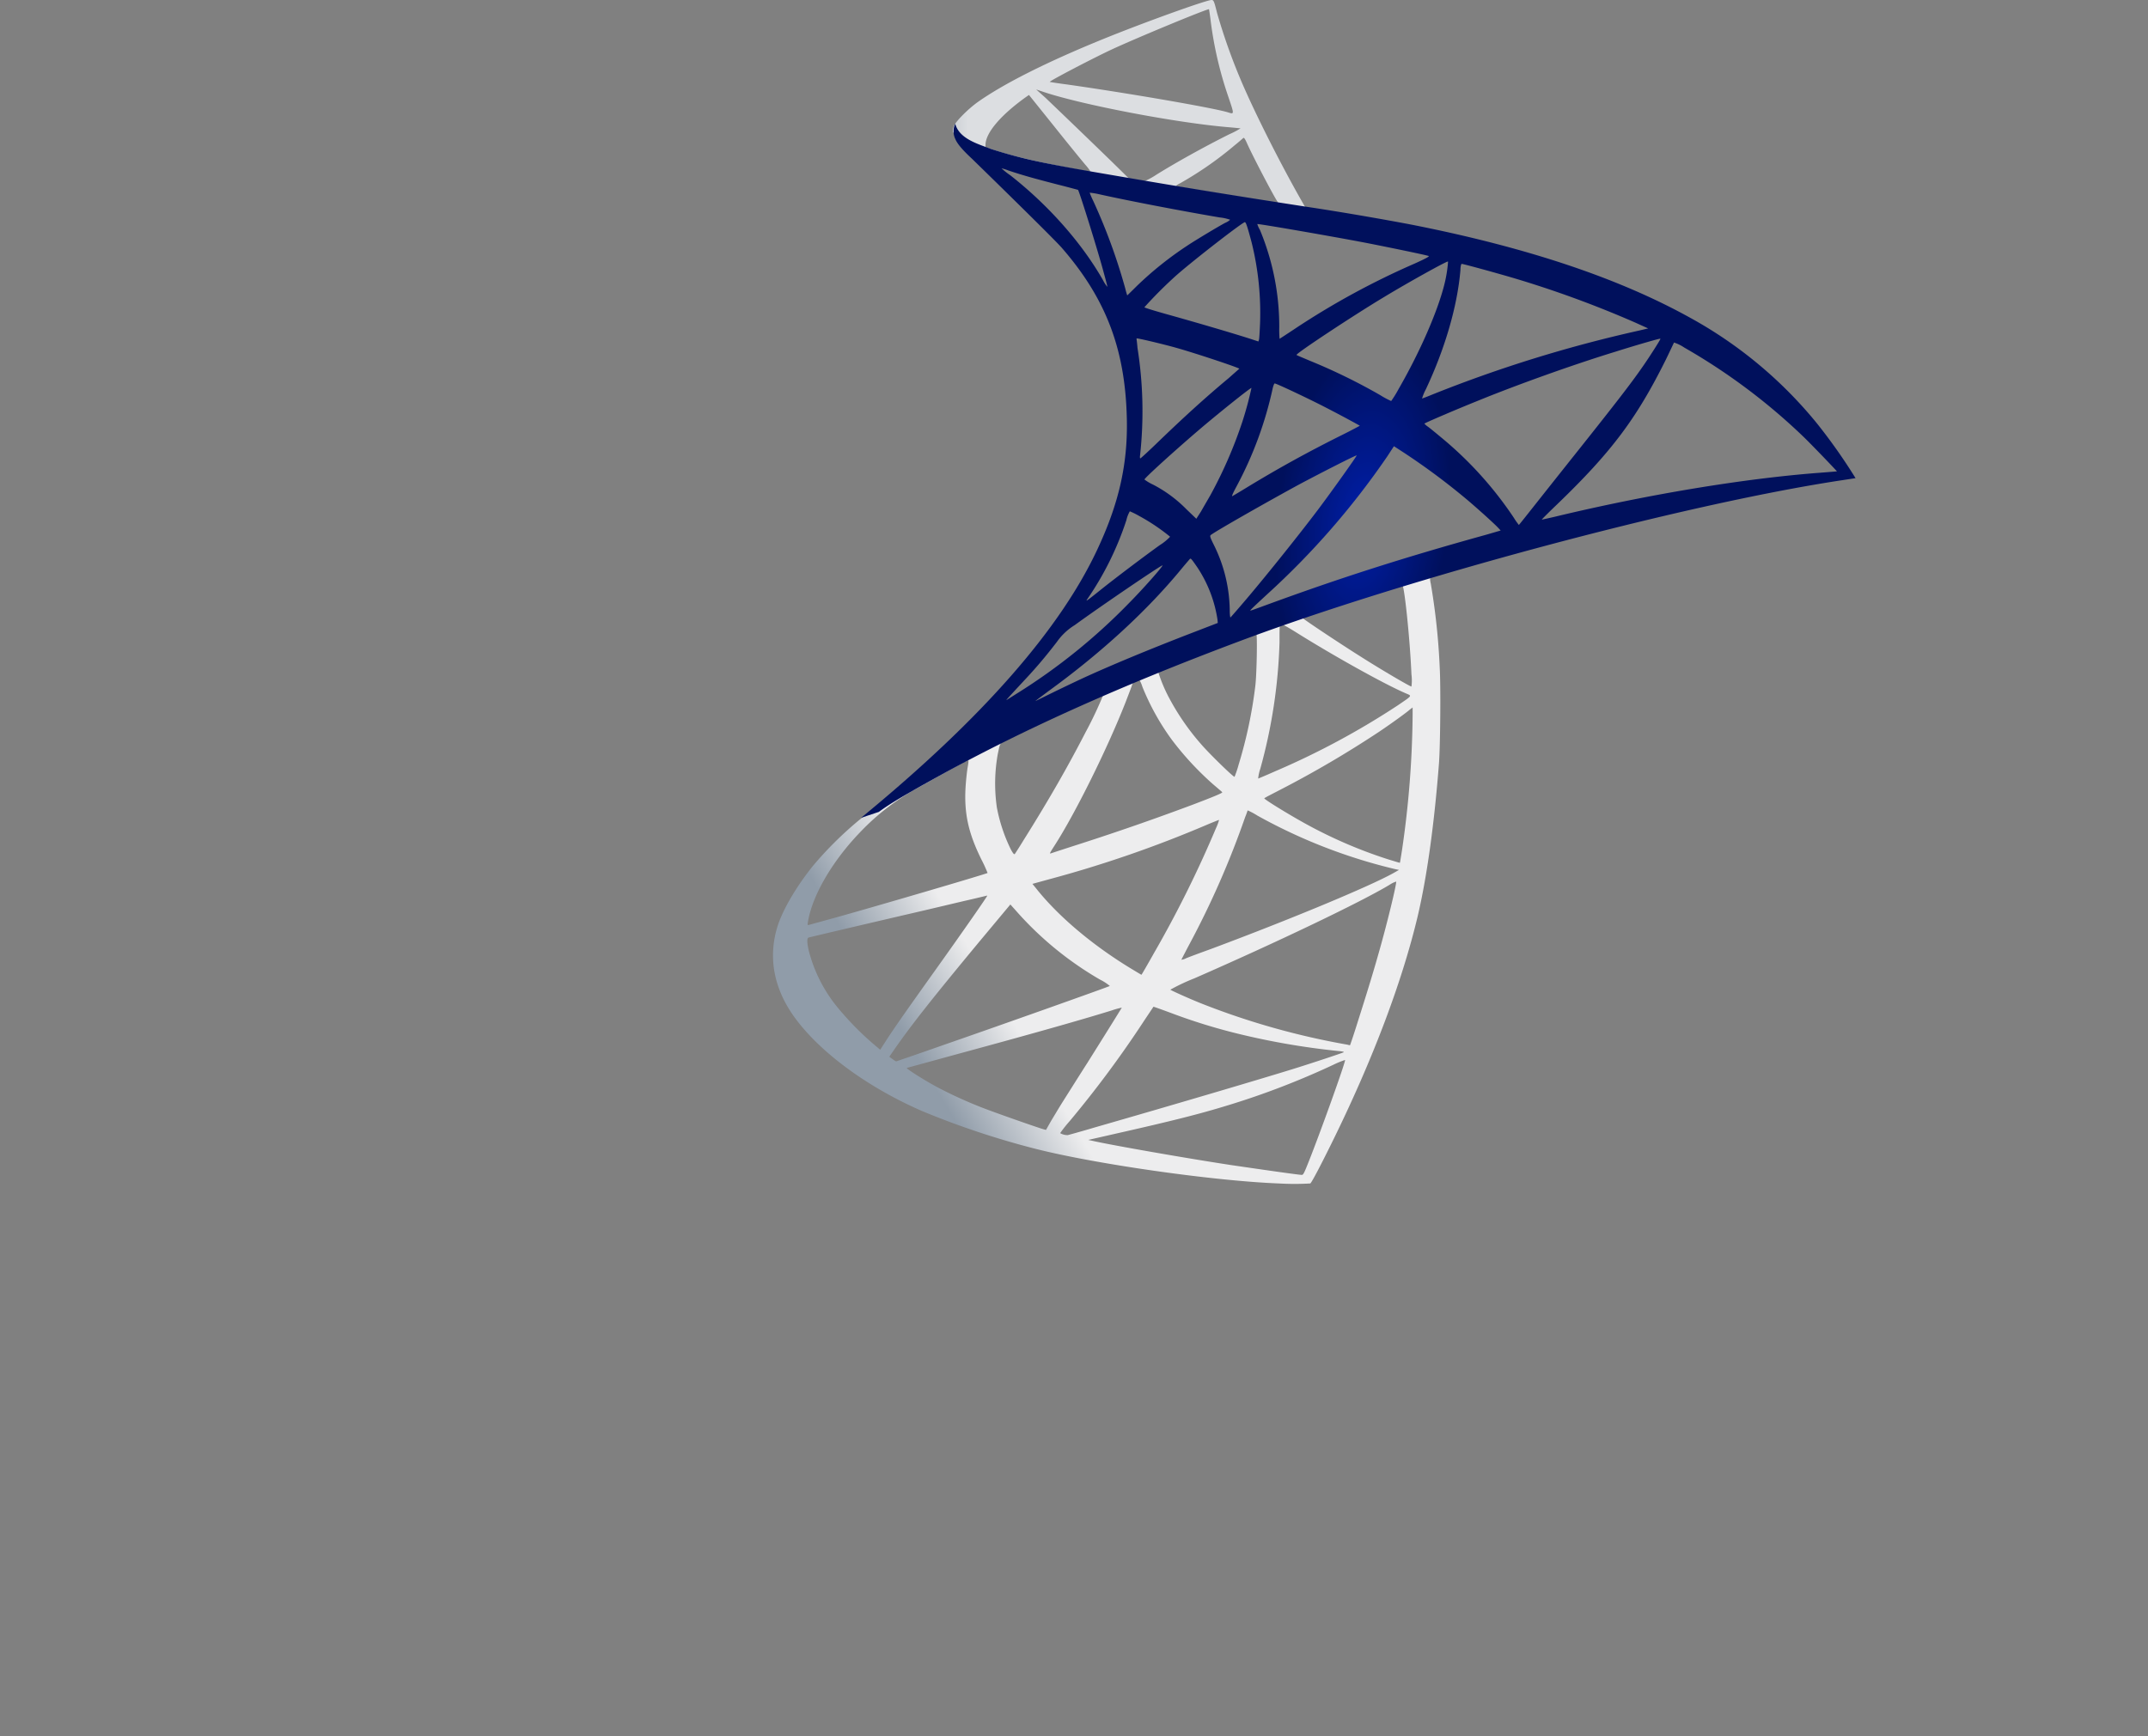 <svg id="Layer_1" data-name="Layer 1" xmlns="http://www.w3.org/2000/svg" xmlns:xlink="http://www.w3.org/1999/xlink" viewBox="0 0 508.13 410.82"><rect x="0" y="0" width="508.13" height="410.82" fill="#808080" stroke="none"/><defs><style>.cls-1{fill:url(#linear-gradient);}.cls-2{fill:url(#linear-gradient-2);}.cls-3{fill:url(#radial-gradient);}.cls-4{fill:#231f1f;}</style><linearGradient id="linear-gradient" x1="-10326.4" y1="-8442.14" x2="-10155.5" y2="-8543.12" gradientTransform="translate(1451.21 1254.9) scale(0.12)" gradientUnits="userSpaceOnUse"><stop offset="0" stop-color="#909ca9"/><stop offset="1" stop-color="#ededee"/></linearGradient><linearGradient id="linear-gradient-2" x1="-10322.56" y1="-10345.3" x2="-10185.06" y2="-10345.3" gradientTransform="translate(1451.21 1254.9) scale(0.12)" gradientUnits="userSpaceOnUse"><stop offset="0" stop-color="#939fab"/><stop offset="1" stop-color="#dcdee1"/></linearGradient><radialGradient id="radial-gradient" cx="-3411.78" cy="-6056.26" r="182.56" gradientTransform="matrix(-0.11, -0.02, 0.03, -0.23, 128.7, -1338.2)" gradientUnits="userSpaceOnUse"><stop offset="0" stop-color="#001ea8"/><stop offset="1" stop-color="#00105c"/></radialGradient></defs><title>sql-server</title><path class="cls-1" d="M344.5,130.81l-56.12,18.32-48.82,21.55-13.66,3.61c-3.47,3.31-7.12,6.66-11.07,10.05-4.32,3.73-8.35,7.13-11.45,9.59a85.76,85.76,0,0,0-11.11,11c-3.86,4.84-6.91,10-8.23,13.92-2.33,7.12-1.19,14.33,3.31,21,5.77,8.48,17.26,17.14,30.67,23a195.68,195.68,0,0,0,27,9c14.38,3.64,42.2,7.59,57.52,8.18a64.49,64.49,0,0,0,7.42,0c.34-.21,2.71-4.75,5.47-10.39,9.42-19.21,16.2-37.24,19.89-52.64,2.21-9.33,3.95-21.75,5.09-36.47.3-4.12.43-17.9.17-22.57a158.16,158.16,0,0,0-2.12-19.89,4.75,4.75,0,0,1-.13-1.74c.17-.13.68-.3,7.6-2.29l-1.4-3.31Zm-12.81,7.51c.51,0,1.86,13,2.2,21.25a10.83,10.83,0,0,1,0,2.88c-.34,0-7.17-4-12-7.08-4.25-2.67-12.3-8-13.58-9-.42-.3-.38-.34,3.1-1.53C317.22,142.81,331.22,138.32,331.69,138.32Zm-28.59,9.42c.38,0,1.36.55,3.69,2,8.74,5.47,20.61,12.09,25.7,14.29,1.57.68,1.74.43-1.86,2.89a185.13,185.13,0,0,1-29.14,15.65c-2.08.93-3.82,1.65-3.86,1.65a10.57,10.57,0,0,1,.51-2.33,125.38,125.38,0,0,0,4.54-29.82c0-4.24,0-4.24.42-4.37-.08.05,0,.05,0,.05ZM297.2,150c.26.26.09,9.76-.25,12.35a107.7,107.7,0,0,1-3.9,18.45,27.48,27.48,0,0,1-1,3c-.17.21-6-5.48-7.89-7.68a57.51,57.51,0,0,1-7.8-11.37,36.11,36.11,0,0,1-2.38-5.77c.68-.46,23-9.12,23.2-9Zm-27.74,10.9a.14.14,0,0,1,.13.05,7.64,7.64,0,0,1,.64,1.52,57.53,57.53,0,0,0,7,12.6,71.21,71.21,0,0,0,9.8,10.56c1,.85,1.95,1.66,2.07,1.78s.34.22-6.57,2.85c-8,3-16.75,6.1-26.76,9.33-2.39.77-4.78,1.54-7.17,2.33-.38.13-.26-.09.85-1.82,5-7.77,12.51-23,16.75-33.77.72-1.86,1.44-3.73,1.57-4.15a1.54,1.54,0,0,1,.93-1.11,4.81,4.81,0,0,1,.72-.17ZM261,164.4a91.69,91.69,0,0,1-4.15,8.78c-4.12,8-8.62,15.91-14.64,25.5-1,1.65-2,3.18-2.12,3.35s-.3.21-1-1.11a38.72,38.72,0,0,1-3.27-9.84,39.54,39.54,0,0,1,.21-12.64c.55-2.63.51-2.58,1.78-3.22,5.43-2.76,23-11,23.16-10.82Zm73.17,3v1.78a231.58,231.58,0,0,1-2.5,31.9c-.26,1.66-.47,3-.51,3.06s-1.23-.34-2.68-.77A109.72,109.72,0,0,1,309,195c-4.11-2.25-10.09-5.94-9.92-6.11s1.82-1,3.9-2.08a249.32,249.32,0,0,0,23.2-13.62c2.59-1.73,6.49-4.53,7.34-5.3l.68-.51ZM229,179.93c.17,0,.13.34-.13,1.86-.17,1.11-.38,3.14-.46,4.54-.35,6.2.67,10.78,3.73,17a33.57,33.57,0,0,1,1.48,3.23c-.3.25-28.37,8.48-37.2,10.9l-5.09,1.4c-.29.08-.34,0-.21-.68,1-6.24,5.73-14.38,12.34-21.25a55.2,55.2,0,0,1,14-10.69c4.33-2.46,11-6.15,11.49-6.32,0,0,0,0,.09,0Zm66.17,11.83a17.7,17.7,0,0,1,2.29,1.23,127.49,127.49,0,0,0,32.49,12.64l1,.21-1.36.77c-5.64,3.14-24.17,10.86-43.13,17.94-2.76,1-5.47,2-6,2.25a2.79,2.79,0,0,1-1,.29s.77-1.52,1.74-3.35a208.67,208.67,0,0,0,13.36-30.41c.34-.8.55-1.53.6-1.57ZM288.38,194a11,11,0,0,1-.72,1.95,267.9,267.9,0,0,1-14.72,29.65c-1.57,2.8-2.88,5.05-2.92,5.05s-1.32-.77-2.85-1.7c-9-5.52-17-12.3-22.18-18.88l-.76-.93,3.86-1.06a279,279,0,0,0,37.24-12.85C287,194.52,288.34,194,288.38,194Zm41.91,14.63h0c0,1-2.12,9.71-3.9,16-1.49,5.31-2.76,9.46-5.09,16.8-1,3.22-1.91,5.9-1.95,5.9a3.32,3.32,0,0,1-.56-.13,177.31,177.31,0,0,1-34.48-9.71c-3-1.19-7.21-3.1-7.46-3.31a47.42,47.42,0,0,1,5.68-2.68c19.3-8.44,39.32-18,46.19-22.14a5.65,5.65,0,0,1,1.57-.76Zm-96.75,3.31c.08.08-5.3,7.85-12.85,18.41-2.63,3.69-5.69,8-6.83,9.63S211,244.1,210,245.63l-1.78,2.76-1.91-1.62a70.43,70.43,0,0,1-7.89-8.05,34.77,34.77,0,0,1-7.08-13.7c-.47-2-.47-3.06-.05-3.18.64-.17,12-2.85,22.57-5.31,5.89-1.35,12.72-3,15.18-3.56s4.46-1.06,4.5-1.06ZM239,214l1.36,1.52a79.45,79.45,0,0,0,19.89,16.29,11.09,11.09,0,0,1,2.29,1.49c-.3.21-26.21,9.41-38.22,13.57-6.74,2.37-12.3,4.28-12.34,4.28a7.42,7.42,0,0,1-.85-.55l-.76-.55,1.23-1.78c4-5.77,9-12.09,19.89-25.24l7.51-9Zm33.85,24.22c0-.05,1.9.63,4.19,1.48a137,137,0,0,0,15.74,4.88,175,175,0,0,0,23.8,4.11c.93.09,1.44.17,1.27.3s-6.53,2.25-11.11,3.69c-7.3,2.29-29.57,8.87-47.72,14.08-3.35,1-6.24,1.78-6.41,1.83a3.4,3.4,0,0,1-1.82-.47,31.38,31.38,0,0,1,2.25-2.84,252.31,252.31,0,0,0,17.22-23.16c1.4-2.12,2.59-3.86,2.59-3.9Zm-7.47.21s-3,4.88-8.23,13.19c-2.25,3.52-4.75,7.51-5.64,8.91s-2.12,3.48-2.84,4.66l-1.23,2.17-.64-.17c-1.52-.43-12.26-4.2-15.1-5.35a102.55,102.55,0,0,1-9.88-4.54c-3.39-1.82-7.63-4.54-7.3-4.62.09,0,5.9-1.61,12.9-3.52,18.58-5.05,28.88-8,35.63-10.09a16.59,16.59,0,0,1,2.33-.64Zm52.81,12.38h0c.17.43-6.7,19.52-9.2,25.54-.56,1.36-.77,1.69-1.06,1.65-.73,0-10.69-1.44-16.76-2.33-10.56-1.61-28.29-4.71-32.74-5.73l-1-.21,6.32-1.44c13.57-3.06,20.1-4.71,26.72-6.75a187.87,187.87,0,0,0,25-9.62,21.25,21.25,0,0,1,2.72-1.11Z"/><path class="cls-2" d="M286.64,0c-.93-.12-16,5.3-25.7,9.25-13.11,5.34-23.29,10.43-29.56,14.84-2.34,1.66-5.26,4.59-5.73,5.73a3.92,3.92,0,0,0-.25,1.44l5.68,5.39L244.61,41l32.19,5.76,36.82,6.32.38-3.18c-.13,0-.21,0-.34,0l-4.83-.76-1-1.74c-5-8.82-10.52-19.77-13.74-27.15A139.4,139.4,0,0,1,287.92,3.1c-.73-2.89-.81-3.05-1.28-3.1ZM286,2.17H286s.21,1.23.38,2.63a89.15,89.15,0,0,0,4.11,17.85c1.57,4.67,1.57,4.41-.25,3.86C285.92,25.32,266.54,22,252.5,20c-2.25-.29-4.16-.59-4.16-.63-.17-.17,10.14-5.56,14.68-7.68C268.83,9,284.78,2.38,286,2.17Zm-40.88,19,1.65.55c9,3.05,31.6,7.38,44.07,8.4,1.4.12,2.59.25,2.63.25a20.4,20.4,0,0,1-2.67,1.4c-6,3-12.64,6.7-17.22,9.55a18.07,18.07,0,0,1-2.76,1.52c-.17,0-1.06-.17-2-.29l-1.7-.26-4.24-4.16c-7.47-7.25-13.32-12.85-15.57-15Zm-1.7,1.31,6,7.47c3.27,4.11,6.57,8.14,7.3,9a13.08,13.08,0,0,1,1.27,1.66c-.17.12-8.65-1.53-13.15-2.55s-6.53-1.57-9.37-2.46l-2.34-.76v-.6c.05-2.84,3.65-7.08,9.76-11.41l.55-.38Zm50.81,10.18c.17,0,.38.38.89,1.53,1.45,3.18,5.94,11.75,7,13.4.34.55.94.6-5-.38-14.38-2.33-19-3.1-19-3.18a4.47,4.47,0,0,1,1-.64,83.23,83.23,0,0,0,12.94-9c1-.8,1.86-1.57,2-1.69s.13-.13.17-.09Z"/><path class="cls-3" d="M226,29.23a4.2,4.2,0,0,0,0,3.69c.56,1.35,2.17,3,4,4.71,0,0,18.88,18.4,21.17,21,10.43,12,15,23.93,15.39,40.3.26,10.52-1.74,19.76-6.7,30.49-8.82,19.26-27.44,40.51-56.16,64.09l4.2-1.4c2.72-2,6.41-4.19,15.06-8.95,20-10.94,42.46-21,70-31.34,39.7-14.93,105-32.41,142.13-38.09l3.86-.59-.59-.94a132.23,132.23,0,0,0-8.53-12,101.83,101.83,0,0,0-30.11-25.07C383,65.87,361.5,58.62,334.28,53.23c-5.14-1-16.42-3-25.58-4.36-19.43-3-32-5.09-45.81-7.47-5-.85-12.39-2.12-17.31-3.18a110.31,110.31,0,0,1-11.23-3c-3.06-1.19-7.47-2.38-8.4-6Zm10.94,10.6a11.8,11.8,0,0,1,1.61.51c1.61.55,3.69,1.19,6.15,1.87q2.79.76,5.6,1.48c2.55.64,4.67,1.23,4.71,1.23.3.3,4.58,14,6,19.26.55,2,1,3.69.94,3.69a8.58,8.58,0,0,1-1.07-1.66c-5-8.74-12.8-17.6-21.88-24.73a17.46,17.46,0,0,1-2.08-1.65Zm20.87,5.77a17.49,17.49,0,0,1,2.29.38c7.21,1.61,20.15,4.07,28.42,5.47A10.51,10.51,0,0,1,291,52a3.92,3.92,0,0,1-1.15.72c-1.4.73-7,4.08-8.9,5.35a81.9,81.9,0,0,0-12,9.58c-1.23,1.23-2.29,2.25-2.29,2.25s-.25-.72-.46-1.61a137.12,137.12,0,0,0-7.6-20.78,19.77,19.77,0,0,1-.84-1.95c0,.08,0,0,0,0Zm36.73,7c.25.08.68,1.52,1.53,4.71a69.19,69.19,0,0,1,2,19.42c-.08,1.78-.17,3.44-.25,3.65l-.13.42-2.2-.72c-4.54-1.44-11.92-3.6-18.24-5.38-3.61-1-6.53-1.87-6.53-2a101.94,101.94,0,0,1,7.5-7.5c4.29-3.78,15.91-12.77,16.29-12.64Zm2.93.42c.12-.13,17.56,2.89,25.49,4.41,5.89,1.15,14.46,2.93,15,3.14.26.09-.64.6-3.48,1.87a184.15,184.15,0,0,0-27.78,15.1c-2.16,1.44-4,2.63-4,2.63a24.52,24.52,0,0,1-.08-2.72,59.39,59.39,0,0,0-4.58-23.07A5.9,5.9,0,0,1,297.42,53Zm45.08,8.91a31.47,31.47,0,0,1-.93,5.6C340,73.85,335.93,83.22,330.88,92a27.12,27.12,0,0,1-1.78,2.89,19,19,0,0,1-2.54-1.36,137.88,137.88,0,0,0-16.63-8.14c-1.7-.72-3.18-1.32-3.22-1.4-.3-.26,13.36-9.29,20.57-13.62,5.72-3.48,15.05-8.65,15.22-8.48Zm3.23.51c.38,0,8.1,2.12,12.13,3.31a248.52,248.52,0,0,1,28.88,10.56l3.1,1.4-2.16.51a316.14,316.14,0,0,0-48.91,15.14c-1.23.51-2.33.93-2.42.93a11.51,11.51,0,0,1,.89-2.16c4.54-9.63,7.47-19.68,8.19-28.25,0-.81.17-1.44.3-1.44ZM268.87,80.08c.13-.12,6,1.28,9.21,2.17,4.83,1.35,15.09,4.79,15.09,5,0,0-1.14,1-2.5,2.21-5.55,4.62-10.9,9.5-17.3,15.69-1.91,1.83-3.52,3.31-3.61,3.31s-.12-.25-.08-.59a95.8,95.8,0,0,0-.6-25.58C269,81.14,268.83,80.12,268.87,80.08Zm123.9.13c.08.08-2.72,4.5-4.5,7-2.54,3.65-6.28,8.48-14.72,19.09-4.45,5.59-9.46,11.91-11.11,14s-3.1,3.91-3.14,3.91a16.32,16.32,0,0,1-1.19-1.7,87.42,87.42,0,0,0-17.18-19c-1.27-1.06-2.67-2.21-3.13-2.54a4.23,4.23,0,0,1-.85-.73c0-.12,7.21-3.22,12.68-5.42,9.59-3.91,22.65-8.57,32.45-11.58,5.13-1.62,10.6-3.19,10.69-3.1Zm3.26.85a9.51,9.51,0,0,1,2.42,1.19,143.51,143.51,0,0,1,28.38,21.29c2.24,2.2,7.8,8,7.71,8s-2,.17-4.24.34c-17.85,1.36-40.71,5.14-62.69,10.44-1.48.34-2.8.63-2.88.63s1.57-1.65,3.65-3.64C381.27,106.89,387.17,99,394.12,85c1-2.07,1.83-3.85,1.91-4Zm-94.46,9.67c.6.13,6.11,2.71,10.27,4.79,3.82,1.91,9.54,5,9.84,5.22,0,0-2,1.1-4.5,2.33-8,4-14.8,7.76-21.93,12.09-2,1.23-3.73,2.25-3.77,2.25s-.13-.17,1-2.25a88.92,88.92,0,0,0,8.61-23.37c.17-.64.34-1.06.46-1.06Zm-5.51,1a81.3,81.3,0,0,1-2.21,8.18,104.43,104.43,0,0,1-7.5,17.22c-.68,1.19-1.7,2.93-2.25,3.91L283,122.75l-2.38-2.29a31.11,31.11,0,0,0-7.89-5.81,10.78,10.78,0,0,1-2-1.19c0-.34,7.25-6.91,12.81-11.66,4-3.44,12.38-10.18,12.51-10Zm33.72,13.87,2.08,1.35a160.2,160.2,0,0,1,14.63,10.82c2.42,2,7.08,6.19,8,7.21l.51.55-3.44,1c-19.43,5.38-34.44,10.18-52,16.62-1.95.72-3.6,1.32-3.73,1.32s-.47.21,3.9-3.82a185.87,185.87,0,0,0,28.5-32.74l1.49-2.29Zm-8.87,2.2c.09.09-5.72,8.27-9.2,12.9-4.16,5.51-11.54,14.76-16.63,20.78-2.12,2.5-3.94,4.58-4,4.62s-.17-.59-.17-1.57a35.58,35.58,0,0,0-3.6-15.27c-1-2-1.15-2.41-.93-2.63.8-.72,13.15-7.76,20.95-12,5.26-2.8,13.49-7,13.61-6.87ZM267.3,121a19.56,19.56,0,0,1,2.21,1.1A47.12,47.12,0,0,1,276.8,127a12.23,12.23,0,0,1-2.46,2c-4,2.88-10.13,7.51-13.7,10.35-3.73,3-3.86,3.05-3.43,2.42a72.78,72.78,0,0,0,9.24-18.67,7.29,7.29,0,0,1,.85-2.16Zm14.3,11.2c.21,0,.46.34,1.61,2A30.67,30.67,0,0,1,288,146.55l.08.85-5.81,2.24c-10.39,4-20,8-26.47,11-1.82.85-5,2.37-7.08,3.39s-3.77,1.87-3.77,1.83,1.31-1,2.92-2.21c12.69-9.2,23.67-19.3,31.9-29.39.89-1.06,1.7-2,1.78-2.08ZM275,133.78c.17.17-4.66,5.64-8,9A140.64,140.64,0,0,1,240.71,164l-2.55,1.61c-.29.17.09-.25,4.5-5,2.8-3,4.92-5.56,7.34-8.7a14.39,14.39,0,0,1,4.24-4C260.47,143.37,274.85,133.61,275,133.78Z"/><!--<path fill="#00105c" d="M91.35,309.41c-.78,0-1.57.07-2.34.07-15.8.85-26.46,7.8-32.7,21.38-5.33,12.29-4.74,28.34.06,40.7C62,383.64,71,390,86.08,392.42c3.19.52,5.33,2.27,11.51,9.49l7.6,8.91H119l-9.17-9.25c-5.07-5.07-9.17-9.48-9.17-9.87s1.94-1.23,4.29-1.95c7.74-2.34,14.16-8.32,18.66-17.48,3.64-7.36,4.16-9.63,4.68-18.78,1.37-27.25-13-44.28-36.92-44.09Zm12.09,71.25c-6.71,3.25-16.45,3.9-22.81,1.56-6.57-2.41-12.94-9.24-15.8-17-3.19-8.45-2.73-24.05.91-31.07,5.85-11.18,13.59-16.33,24.89-16.33,16.78,0,26.32,10.28,27.56,29.58,1,16.12-4.41,28.21-14.74,33.22Zm238.23-48c-5.79,0-10.22,2.34-13.2,7l-2.34,3.65v-9.5h-10v56.95h10v-18.2c0-16.65.21-18.59,2.54-23.15,3.2-6.24,8.72-9.36,14-7.87l3.58,1.05V332.7h-4.62v0Zm-58.82-.52a28.49,28.49,0,0,0-6.11.72c-13.4,3.5-21,16.32-20.49,29.51,0,11.05,2.15,16.57,7.48,22.37,10.92,9,20.8,9.67,34.13,4.87,2.27-1,4.75-2.09,4.75-2.09v-9L297.86,381c-10.79,4.69-18.91,4.69-25.42-.84-4.15-4.22-6-9.29-6.82-15.08H306v-7.68c0-15.65-9.42-25.53-23.14-25.28Zm-16.32,25s1.49-9.76,7-13.6a15.15,15.15,0,0,1,8.71-2.78,14,14,0,0,1,8.45,2.85c5.07,3.9,5.92,13.46,5.92,13.46h-30.1v.07ZM25.18,346.86C14.32,340.28,9.51,335.54,10.1,330c1.68-15.47,20.8-13.33,31.38-7.47l.08-10.41a41,41,0,0,0-14.24-2.67c-12.87-.19-21.19,4-25.09,12.61-5.72,12.68-.65,22.23,17.67,32.89,10.29,6,14.83,11.18,14.83,16.85,0,11.7-14.11,15.79-28.66,8.45-3-1.5-5.54-2.74-5.67-2.74-.52,3.32-.25,11.26-.25,11.26a62.81,62.81,0,0,0,11.18,3.17c16.64,3.32,31.78-4.49,33.21-17.16,1.24-11.9-3.06-18.14-19.36-27.88ZM430.27,332a30,30,0,0,0-6.19.72c-13.38,3.5-20.92,16.32-20.4,29.52,0,11,2.14,16.5,7.47,22.29,10.92,9,20.8,9.69,34.19,4.87,2.27-1,4.74-2.07,4.74-2.07v-9l-4.75,2.47c-10.8,4.68-18.93,4.68-25.41-.85-4.18-4.22-6-9.23-6.83-15.08h40.3v-7.68c0-15.58-9.43-25.47-23.14-25.21Zm-16.33,25s1.51-9.75,7-13.66a15.06,15.06,0,0,1,8.7-2.79,13.91,13.91,0,0,1,8.46,2.86c5.07,3.9,5.92,13.52,5.92,13.52H414V357ZM230.45,347c-10.86-6.56-15.66-11.32-15.07-16.91,1.68-15.48,20.79-13.33,31.38-7.48l.07-10.4a40.54,40.54,0,0,0-14.24-2.66c-12.86-.19-21.18,4-25.09,12.62-5.71,12.67-.58,22.22,17.69,32.88,10.27,6,14.81,11.11,14.81,16.78,0,11.7-14.1,15.85-28.66,8.44-3-1.49-5.51-2.72-5.66-2.72-.52,3.32-.26,11.26-.26,11.26A68,68,0,0,0,216.53,392c16.65,3.33,31.8-4.47,33.23-17.14C251,363,246.7,356.75,230.45,347Zm258.64-14.44c-5.78,0-10.26,2.34-13.19,7l-2.34,3.64v-9.48h-10V390.6h10V372.4c0-16.64.2-18.59,2.53-23.14,3.21-6.24,8.72-9.36,14.05-7.86l3.58,1v-9.89ZM150.84,346.66V310.38h-10.1v80.35h42.45v-9.49H150.84V346.66ZM384.25,358l-8.32,21.64-8-21.76-8.13-24.13H349.47c6.7,19,14,38.29,21.32,57,3.18.07,6.37,0,9.56,0l11.23-28.21L403,333.73h-9.87s-4.36,11.44-8.91,24.24ZM174.09,288.49a5.52,5.52,0,0,0,4.1-1.64,5.4,5.4,0,0,0,1.69-4,5.32,5.32,0,0,0-1.69-4,5.63,5.63,0,0,0-4-1.57,5.54,5.54,0,0,0-4.1,1.63,5.41,5.41,0,0,0-1.63,4,5.22,5.22,0,0,0,1.63,4,5.48,5.48,0,0,0,4,1.57Zm-3.57-9.24a5.11,5.11,0,0,1,8.72,3.58,5,5,0,0,1-1.49,3.63,4.89,4.89,0,0,1-3.58,1.43,4.73,4.73,0,0,1-3.58-1.43,5,5,0,0,1-1.49-3.63A4.82,4.82,0,0,1,170.52,279.25Zm2.4,4.1h.66c.46,0,.92.45,1.3,1.3l.79,1.75h1.23l-1-1.95c-.4-.78-.79-1.24-1.24-1.36a2.43,2.43,0,0,0,1.36-.72,1.81,1.81,0,0,0,.44-1.3,1.66,1.66,0,0,0-.58-1.38,3.28,3.28,0,0,0-2.09-.57h-2.07v7.28h1.05v-3Zm0-3.39h.91a2.33,2.33,0,0,1,1.37.33,1,1,0,0,1,.32.91c0,.84-.53,1.24-1.49,1.24h-1.12V280ZM6.2,282.7c0-2.53-.08-4.42-.14-5.53h.06A16.66,16.66,0,0,0,7,280.11l9.69,21.64h1.62L28,279.91a19.78,19.78,0,0,0,.84-2.73h.08c-.19,2.16-.26,4-.26,5.53v19.11H32v-28.4H27.79l-8.91,19.75c-.33.79-.78,2-1.37,3.51h-.13a22.13,22.13,0,0,0-1.3-3.37l-8.7-20H3v28.4H6.15v-19Zm33,.05h2.87v17.69H39.21Zm1.44-6.48a2.05,2.05,0,0,0,1.49-.6,2.08,2.08,0,0,0,.65-1.49,1.86,1.86,0,0,0-.65-1.49,2.05,2.05,0,0,0-1.5-.6,2,2,0,0,0-1.49.6,2.08,2.08,0,0,0-.66,1.49,1.78,1.78,0,0,0,.66,1.49,2.15,2.15,0,0,0,1.49.6Zm21.84,24.56v-3.12a8.26,8.26,0,0,1-5,1.76,6.46,6.46,0,0,1-5-2.09,8.07,8.07,0,0,1-1.89-5.59,8.44,8.44,0,0,1,2-5.91,6.56,6.56,0,0,1,5.07-2.14,8.36,8.36,0,0,1,4.82,1.56V282a9.87,9.87,0,0,0-4.68-1.05A10,10,0,0,0,50.13,284a11.42,11.42,0,0,0-2.85,8.05,10.33,10.33,0,0,0,2.59,7.29,9.22,9.22,0,0,0,7,2.92,11.45,11.45,0,0,0,5.59-1.43Zm8.19-9.43a9.19,9.19,0,0,1,1.49-5.52,4.08,4.08,0,0,1,3.32-1.76,3.8,3.8,0,0,1,2.46.66V281.4a5,5,0,0,0-1.94-.27,5,5,0,0,0-3.13,1.12,6.83,6.83,0,0,0-2.2,3.43H70.6v-4.15H67.36v20.28h3.25V291.4Zm18.66,10.81a9.62,9.62,0,0,0,7.34-2.94,11,11,0,0,0,2.73-7.8c0-3.31-.84-5.85-2.54-7.74a9,9,0,0,0-7.08-2.79,10.15,10.15,0,0,0-7.34,2.67,11.06,11.06,0,0,0-3,8.18,10.55,10.55,0,0,0,2.59,7.48,9.46,9.46,0,0,0,7.28,2.93Zm-4.62-16.52a6.37,6.37,0,0,1,4.87-1.95,6.06,6.06,0,0,1,4.82,1.95,10.87,10.87,0,0,1,.12,11.64,5.93,5.93,0,0,1-4.87,2.08,6.32,6.32,0,0,1-4.94-2.08,8.25,8.25,0,0,1-1.82-5.73,7.93,7.93,0,0,1,1.82-5.91Zm28.92,14.75a5.31,5.31,0,0,0,1.89-4.16,5.05,5.05,0,0,0-1.49-3.7,11.4,11.4,0,0,0-3.78-2.21,12.12,12.12,0,0,1-3.05-1.69,2.76,2.76,0,0,1-.85-2.09,2.45,2.45,0,0,1,1-2,4,4,0,0,1,2.61-.78,7.71,7.71,0,0,1,4.62,1.44V282a9.57,9.57,0,0,0-4.36-1,7.72,7.72,0,0,0-5.14,1.69,5.57,5.57,0,0,0-.72,7.85,10.52,10.52,0,0,0,3.64,2.28,13.51,13.51,0,0,1,3.32,1.88,2.49,2.49,0,0,1,.84,1.94c0,1.89-1.3,2.87-3.83,2.87a8,8,0,0,1-5.27-1.94v3.51a9.55,9.55,0,0,0,5,1.23,8.76,8.76,0,0,0,5.59-1.88Zm15.47-19.5a10.18,10.18,0,0,0-7.34,2.67,11.1,11.1,0,0,0-3,8.18,10.6,10.6,0,0,0,2.59,7.48,10.58,10.58,0,0,0,14.63,0,10.87,10.87,0,0,0,2.73-7.79c0-3.32-.85-5.86-2.53-7.74a9.16,9.16,0,0,0-7.08-2.8Zm6.31,10.66a8.72,8.72,0,0,1-1.63,5.73,5.91,5.91,0,0,1-4.87,2.08,6.32,6.32,0,0,1-4.94-2.08,8.25,8.25,0,0,1-1.82-5.73,8.36,8.36,0,0,1,2-6,6.41,6.41,0,0,1,4.88-1.95,6.16,6.16,0,0,1,4.8,1.95,9.91,9.91,0,0,1,1.62,6Zm8.78,10.15h3.24V284.19h4.75v-2.73h-4.75v-3.13c0-2.85,1.11-4.28,3.39-4.28a4.45,4.45,0,0,1,2.13.53v-2.93a5.94,5.94,0,0,0-2.34-.32,6.05,6.05,0,0,0-4.35,1.62,6.82,6.82,0,0,0-2.09,5.26v3.33h-3.43v2.73h3.43v17.49Zm13.32-5.54c0,4,1.75,6,5.33,6a5.89,5.89,0,0,0,3.06-.67v-2.79a3.4,3.4,0,0,1-2.09.66,2.75,2.75,0,0,1-2.33-.85,4.78,4.78,0,0,1-.72-2.92V284.18h5.14v-2.73h-5.14v-6c-1.12.38-2.22.71-3.26,1v4.93H154v2.73h3.5v12Zm348.87,37.38a5.61,5.61,0,0,0-4-1.56,5.59,5.59,0,0,0-5.73,5.66,5.35,5.35,0,0,0,1.62,4,5.74,5.74,0,0,0,4.1,1.56,5.59,5.59,0,0,0,4.1-1.62,5.49,5.49,0,0,0,1.68-4,5.64,5.64,0,0,0-1.75-4Zm-.53,7.68a4.78,4.78,0,0,1-3.57,1.41,4.84,4.84,0,0,1-3.58-1.41,5.07,5.07,0,0,1-1.49-3.65,4.78,4.78,0,0,1,1.43-3.58,5.29,5.29,0,0,1,7.21,0,4.91,4.91,0,0,1,1.49,3.58A4.67,4.67,0,0,1,505.86,341.27ZM502.94,338a2.79,2.79,0,0,0,1.37-.71,1.86,1.86,0,0,0,.44-1.32,1.64,1.64,0,0,0-.58-1.36,3.29,3.29,0,0,0-2.08-.57H500v7.27h1.05V338.2h.64c.45,0,.9.45,1.3,1.3l.78,1.75H505l-1-1.95c-.34-.85-.73-1.24-1.12-1.36Zm-.71-.65h-1.12v-2.46H502a2.24,2.24,0,0,1,1.37.32c.26.19.32.44.32.91,0,.84-.52,1.23-1.49,1.23ZM320.87,280.62h.91v-7.28h2.41v-.91h-5.73v.91h2.41v7.28Zm5.52-5.47a11.49,11.49,0,0,0-.06-1.62,4.25,4.25,0,0,0,.26.84l2.79,6.25h.45l2.8-6.31c.08-.19.14-.44.26-.78-.06.65-.06,1.17-.06,1.57v5.51h1v-8.18h-1.17l-2.53,5.65c-.06.2-.26.59-.39,1h-.07a6.82,6.82,0,0,0-.38-1l-2.53-5.72h-1.31v8.2h.91v-5.47Z"/>--></svg>
